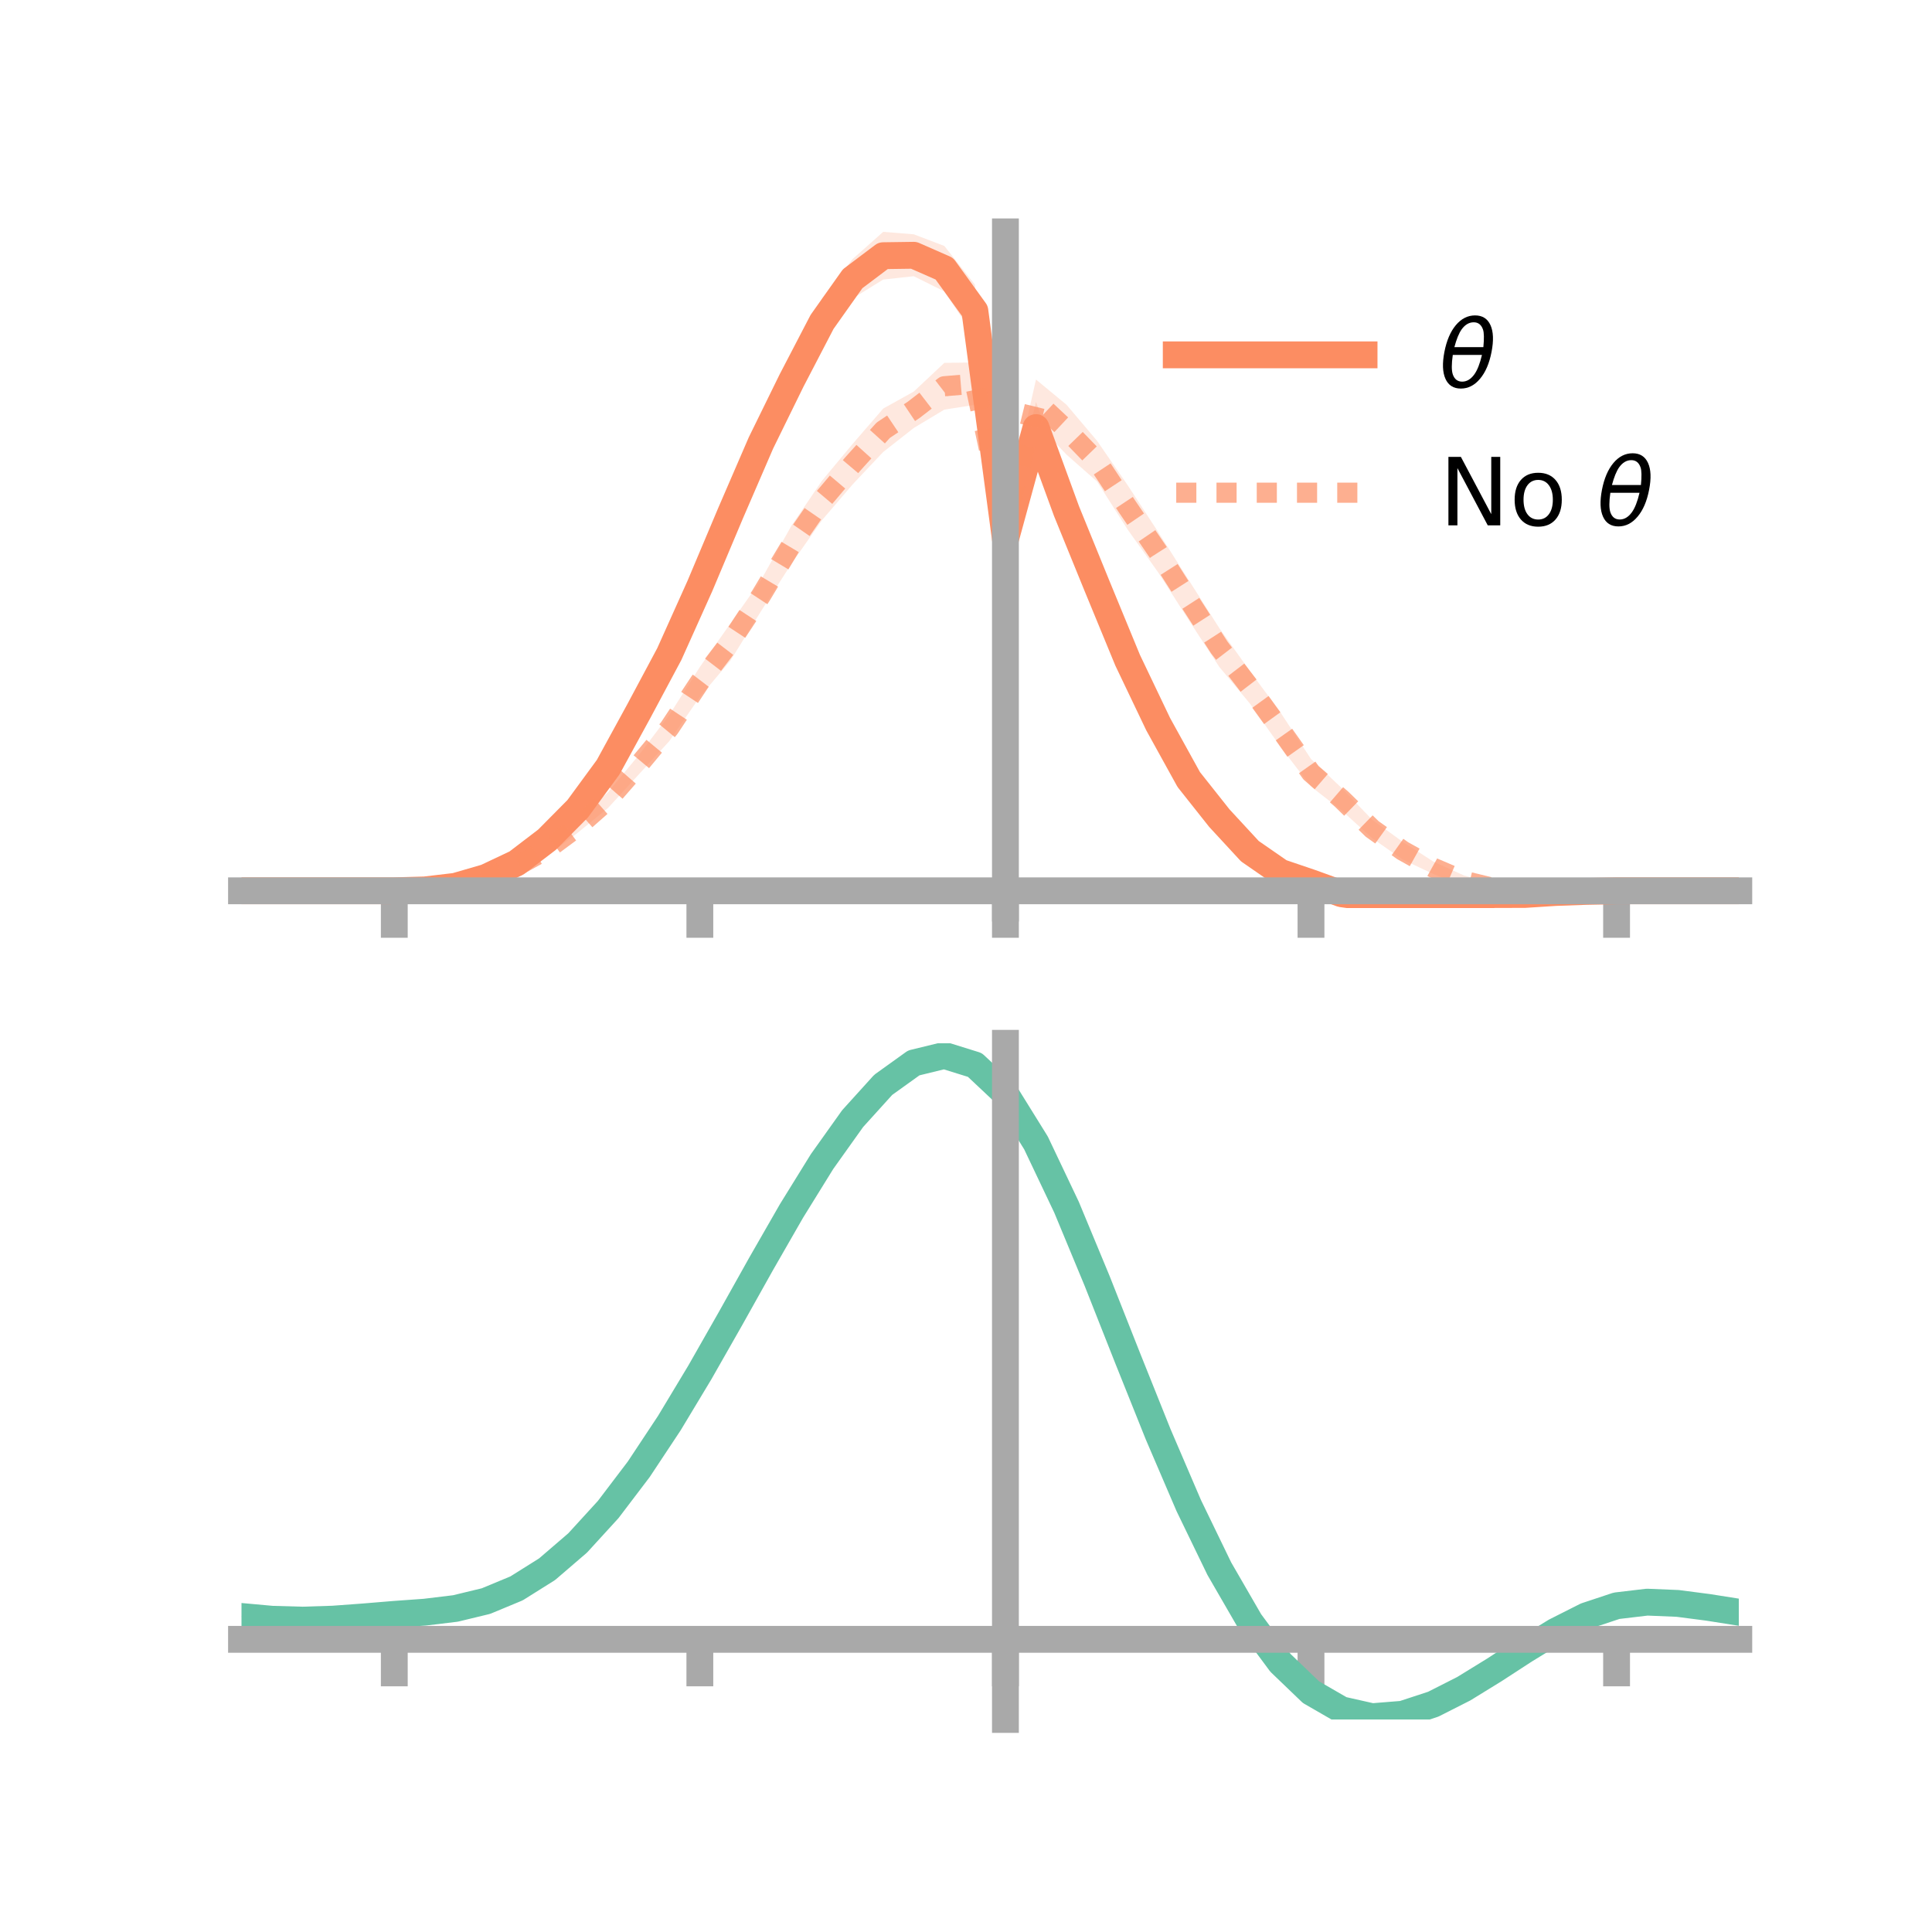 <?xml version="1.0" encoding="utf-8" standalone="no"?>
<!DOCTYPE svg PUBLIC "-//W3C//DTD SVG 1.1//EN"
  "http://www.w3.org/Graphics/SVG/1.1/DTD/svg11.dtd">
<!-- Created with matplotlib (https://matplotlib.org/) -->
<svg height="144pt" version="1.1" viewBox="0 0 144 144" width="144pt" xmlns="http://www.w3.org/2000/svg" xmlns:xlink="http://www.w3.org/1999/xlink">
 <defs>
  <style type="text/css">*{stroke-linecap:butt;stroke-linejoin:round;}</style>
 </defs>
 <g id="figure_1">
  <g id="patch_1">
   <path d="M 0 144 
L 144 144 
L 144 0 
L 0 0 
z
" style="fill:none;"/>
  </g>
  <g id="axes_1">
   <g id="patch_2">
    <path d="M 18 67.68 
L 129.6 67.68 
L 129.6 17.28 
L 18 17.28 
z
" style="fill:none;"/>
   </g>
   <g id="PolyCollection_1">
    <path clip-path="url(#pee03468b28)" d="M 18 66.395 
L 18 66.395 
L 20.278 66.395 
L 22.555 66.395 
L 24.833 66.395 
L 27.11 66.395 
L 29.388 66.393 
L 31.665 66.285 
L 33.943 65.955 
L 36.22 65.181 
L 38.498 64.029 
L 40.776 62.09 
L 43.053 59.671 
L 45.331 56.474 
L 47.608 52.305 
L 49.886 47.625 
L 52.163 42.702 
L 54.441 37.122 
L 56.718 31.603 
L 58.996 26.897 
L 61.273 22.245 
L 63.551 19.307 
L 65.829 17.28 
L 68.106 17.464 
L 70.384 18.332 
L 72.661 21.21 
L 74.939 39.408 
L 77.216 29.952 
L 79.494 36.292 
L 81.771 41.893 
L 84.049 47.644 
L 86.327 52.276 
L 88.604 56.912 
L 90.882 59.732 
L 93.159 62.254 
L 95.437 64.016 
L 97.714 65.129 
L 99.992 65.735 
L 102.269 66.197 
L 104.547 66.196 
L 106.824 66.283 
L 109.102 66.459 
L 111.38 66.416 
L 113.657 66.467 
L 115.935 66.432 
L 118.212 66.4 
L 120.49 66.394 
L 122.767 66.395 
L 125.045 66.395 
L 127.322 66.395 
L 129.6 66.395 
L 129.6 66.395 
L 129.6 66.395 
L 127.322 66.395 
L 125.045 66.395 
L 122.767 66.395 
L 120.49 66.398 
L 118.212 66.48 
L 115.935 66.611 
L 113.657 66.869 
L 111.38 66.932 
L 109.102 67.265 
L 106.824 67.32 
L 104.547 67.263 
L 102.269 67.68 
L 99.992 67.496 
L 97.714 66.458 
L 95.437 66.024 
L 93.159 64.632 
L 90.882 62.225 
L 88.604 59.296 
L 86.327 55.688 
L 84.049 50.782 
L 81.771 45.48 
L 79.494 39.912 
L 77.216 33.788 
L 74.939 40.983 
L 72.661 25.14 
L 70.384 21.719 
L 68.106 20.588 
L 65.829 20.836 
L 63.551 22.243 
L 61.273 25.738 
L 58.996 29.836 
L 56.718 34.418 
L 54.441 39.432 
L 52.163 44.662 
L 49.886 49.877 
L 47.608 53.724 
L 45.331 57.882 
L 43.053 60.898 
L 40.776 63.079 
L 38.498 64.617 
L 36.22 65.618 
L 33.943 66.167 
L 31.665 66.375 
L 29.388 66.396 
L 27.11 66.395 
L 24.833 66.395 
L 22.555 66.395 
L 20.278 66.395 
L 18 66.395 
z
" style="fill:#fc8d62;fill-opacity:0.2;"/>
   </g>
   <g id="PolyCollection_2">
    <path clip-path="url(#pee03468b28)" d="M 18 66.395 
L 18 66.395 
L 20.278 66.395 
L 22.555 66.395 
L 24.833 66.395 
L 27.11 66.395 
L 29.388 66.394 
L 31.665 66.284 
L 33.943 65.903 
L 36.22 65.25 
L 38.498 64.311 
L 40.776 62.821 
L 43.053 61.18 
L 45.331 59.029 
L 47.608 56.289 
L 49.886 53.287 
L 52.163 49.714 
L 54.441 46.474 
L 56.718 43.231 
L 58.996 39.175 
L 61.273 35.825 
L 63.551 33.086 
L 65.829 30.453 
L 68.106 29.185 
L 70.384 27.047 
L 72.661 27.015 
L 74.939 38.396 
L 77.216 28.287 
L 79.494 30.17 
L 81.771 32.86 
L 84.049 36.165 
L 86.327 39.66 
L 88.604 43.241 
L 90.882 46.819 
L 93.159 50.02 
L 95.437 53.097 
L 97.714 56.57 
L 99.992 58.726 
L 102.269 61.092 
L 104.547 62.743 
L 106.824 64.211 
L 109.102 65.245 
L 111.38 65.938 
L 113.657 66.21 
L 115.935 66.376 
L 118.212 66.408 
L 120.49 66.395 
L 122.767 66.395 
L 125.045 66.395 
L 127.322 66.395 
L 129.6 66.395 
L 129.6 66.395 
L 129.6 66.395 
L 127.322 66.395 
L 125.045 66.395 
L 122.767 66.395 
L 120.49 66.397 
L 118.212 66.486 
L 115.935 66.61 
L 113.657 66.623 
L 111.38 66.464 
L 109.102 66.052 
L 106.824 65.14 
L 104.547 64.067 
L 102.269 62.472 
L 99.992 60.4 
L 97.714 58.622 
L 95.437 55.653 
L 93.159 52.437 
L 90.882 49.712 
L 88.604 46.22 
L 86.327 42.667 
L 84.049 39.47 
L 81.771 35.894 
L 79.494 33.887 
L 77.216 31.501 
L 74.939 39.947 
L 72.661 30.178 
L 70.384 30.53 
L 68.106 31.9 
L 65.829 33.687 
L 63.551 36.103 
L 61.273 38.762 
L 58.996 42.008 
L 56.718 45.56 
L 54.441 49.24 
L 52.163 51.94 
L 49.886 55.239 
L 47.608 57.726 
L 45.331 60.21 
L 43.053 62.073 
L 40.776 63.803 
L 38.498 64.822 
L 36.22 65.714 
L 33.943 66.18 
L 31.665 66.372 
L 29.388 66.395 
L 27.11 66.395 
L 24.833 66.395 
L 22.555 66.395 
L 20.278 66.395 
L 18 66.395 
z
" style="fill:#fc8d62;fill-opacity:0.2;"/>
   </g>
   <g id="matplotlib.axis_1">
    <g id="xtick_1">
     <g id="line2d_1">
      <defs>
       <path d="M 0 0 
L 0 3.5 
" id="mb2ea665124" style="stroke:#a9a9a9;stroke-width:2;"/>
      </defs>
      <g>
       <use style="fill:#a9a9a9;stroke:#a9a9a9;stroke-width:2;" x="29.388" xlink:href="#mb2ea665124" y="66.395"/>
      </g>
     </g>
    </g>
    <g id="xtick_2">
     <g id="line2d_2">
      <g>
       <use style="fill:#a9a9a9;stroke:#a9a9a9;stroke-width:2;" x="52.163" xlink:href="#mb2ea665124" y="66.395"/>
      </g>
     </g>
    </g>
    <g id="xtick_3">
     <g id="line2d_3">
      <g>
       <use style="fill:#a9a9a9;stroke:#a9a9a9;stroke-width:2;" x="74.939" xlink:href="#mb2ea665124" y="66.395"/>
      </g>
     </g>
    </g>
    <g id="xtick_4">
     <g id="line2d_4">
      <g>
       <use style="fill:#a9a9a9;stroke:#a9a9a9;stroke-width:2;" x="97.714" xlink:href="#mb2ea665124" y="66.395"/>
      </g>
     </g>
    </g>
    <g id="xtick_5">
     <g id="line2d_5">
      <g>
       <use style="fill:#a9a9a9;stroke:#a9a9a9;stroke-width:2;" x="120.49" xlink:href="#mb2ea665124" y="66.395"/>
      </g>
     </g>
    </g>
   </g>
   <g id="matplotlib.axis_2"/>
   <g id="line2d_6">
    <path clip-path="url(#pee03468b28)" d="M 18 66.395 
L 20.278 66.395 
L 22.555 66.395 
L 24.833 66.395 
L 27.11 66.395 
L 29.388 66.394 
L 31.665 66.33 
L 33.943 66.061 
L 36.22 65.4 
L 38.498 64.323 
L 40.776 62.584 
L 43.053 60.285 
L 45.331 57.178 
L 47.608 53.015 
L 49.886 48.751 
L 52.163 43.682 
L 54.441 38.277 
L 56.718 33.011 
L 58.996 28.367 
L 61.273 23.991 
L 63.551 20.775 
L 65.829 19.058 
L 68.106 19.026 
L 70.384 20.026 
L 72.661 23.175 
L 74.939 40.195 
L 77.216 31.87 
L 79.494 38.102 
L 81.771 43.687 
L 84.049 49.213 
L 86.327 53.982 
L 88.604 58.104 
L 90.882 60.978 
L 93.159 63.443 
L 95.437 65.02 
L 97.714 65.793 
L 99.992 66.616 
L 102.269 66.938 
L 104.547 66.729 
L 106.824 66.802 
L 109.102 66.862 
L 111.38 66.674 
L 113.657 66.668 
L 115.935 66.521 
L 118.212 66.44 
L 120.49 66.396 
L 122.767 66.395 
L 125.045 66.395 
L 127.322 66.395 
L 129.6 66.395 
" style="fill:none;stroke:#fc8d62;stroke-linecap:square;stroke-width:2;"/>
   </g>
   <g id="line2d_7">
    <path clip-path="url(#pee03468b28)" d="M 18 66.395 
L 20.278 66.395 
L 22.555 66.395 
L 24.833 66.395 
L 27.11 66.395 
L 29.388 66.394 
L 31.665 66.328 
L 33.943 66.042 
L 36.22 65.482 
L 38.498 64.567 
L 40.776 63.312 
L 43.053 61.627 
L 45.331 59.62 
L 47.608 57.008 
L 49.886 54.263 
L 52.163 50.827 
L 54.441 47.857 
L 56.718 44.395 
L 58.996 40.592 
L 61.273 37.294 
L 63.551 34.594 
L 65.829 32.07 
L 68.106 30.543 
L 70.384 28.788 
L 72.661 28.596 
L 74.939 39.171 
L 77.216 29.894 
L 79.494 32.029 
L 81.771 34.377 
L 84.049 37.818 
L 86.327 41.164 
L 88.604 44.731 
L 90.882 48.266 
L 93.159 51.229 
L 95.437 54.375 
L 97.714 57.596 
L 99.992 59.563 
L 102.269 61.782 
L 104.547 63.405 
L 106.824 64.675 
L 109.102 65.649 
L 111.38 66.201 
L 113.657 66.417 
L 115.935 66.493 
L 118.212 66.447 
L 120.49 66.396 
L 122.767 66.395 
L 125.045 66.395 
L 127.322 66.395 
L 129.6 66.395 
" style="fill:none;stroke:#fc8d62;stroke-dasharray:1.5,1.5;stroke-dashoffset:0;stroke-opacity:0.7;stroke-width:1.5;"/>
   </g>
   <g id="patch_3">
    <path d="M 74.939 67.68 
L 74.939 17.28 
" style="fill:none;stroke:#a9a9a9;stroke-linecap:square;stroke-linejoin:miter;stroke-width:2;"/>
   </g>
   <g id="patch_4">
    <path d="M 129.6 67.68 
L 129.6 17.28 
" style="fill:none;"/>
   </g>
   <g id="patch_5">
    <path d="M 18 66.395 
L 129.6 66.395 
" style="fill:none;stroke:#a9a9a9;stroke-linecap:square;stroke-linejoin:miter;stroke-width:2;"/>
   </g>
   <g id="patch_6">
    <path d="M 18 17.28 
L 129.6 17.28 
" style="fill:none;"/>
   </g>
   <g id="legend_1">
    <g id="line2d_8">
     <path d="M 87.67 26.449 
L 101.67 26.449 
" style="fill:none;stroke:#fc8d62;stroke-linecap:square;stroke-width:2;"/>
    </g>
    <g id="line2d_9"/>
    <g id="text_1">
     <!-- $\theta$ -->
     <g transform="translate(107.27 28.899)scale(0.07 -0.07)">
      <defs>
       <path d="M 45.516 34.672 
L 14.453 34.672 
Q 12.359 20.062 14.5 13.875 
Q 17.188 6.25 24.469 6.25 
Q 31.781 6.25 37.359 13.922 
Q 42.234 20.656 45.516 34.672 
z
M 47.016 42.969 
Q 48.344 56.844 46.625 61.719 
Q 43.953 69.438 36.766 69.438 
Q 29.297 69.438 23.828 61.812 
Q 19.531 55.672 16.156 42.969 
z
M 38.188 76.766 
Q 49.906 76.766 54.594 66.406 
Q 59.281 56.109 55.719 37.844 
Q 52.203 19.625 43.453 9.281 
Q 34.766 -1.125 23.047 -1.125 
Q 11.281 -1.125 6.641 9.281 
Q 2 19.625 5.516 37.844 
Q 9.078 56.109 17.719 66.406 
Q 26.422 76.766 38.188 76.766 
z
" id="DejaVuSans-Oblique-952"/>
      </defs>
      <use transform="translate(0 0.234)" xlink:href="#DejaVuSans-Oblique-952"/>
     </g>
    </g>
    <g id="line2d_10">
     <path d="M 87.67 36.724 
L 101.67 36.724 
" style="fill:none;stroke:#fc8d62;stroke-dasharray:1.5,1.5;stroke-dashoffset:0;stroke-opacity:0.7;stroke-width:1.5;"/>
    </g>
    <g id="line2d_11"/>
    <g id="text_2">
     <!-- No $\theta$ -->
     <g transform="translate(107.27 39.174)scale(0.07 -0.07)">
      <defs>
       <path d="M 9.812 72.906 
L 23.094 72.906 
L 55.422 11.922 
L 55.422 72.906 
L 64.984 72.906 
L 64.984 0 
L 51.703 0 
L 19.391 60.984 
L 19.391 0 
L 9.812 0 
z
" id="DejaVuSans-78"/>
       <path d="M 30.609 48.391 
Q 23.391 48.391 19.188 42.75 
Q 14.984 37.109 14.984 27.297 
Q 14.984 17.484 19.156 11.844 
Q 23.344 6.203 30.609 6.203 
Q 37.797 6.203 41.984 11.859 
Q 46.188 17.531 46.188 27.297 
Q 46.188 37.016 41.984 42.703 
Q 37.797 48.391 30.609 48.391 
z
M 30.609 56 
Q 42.328 56 49.016 48.375 
Q 55.719 40.766 55.719 27.297 
Q 55.719 13.875 49.016 6.219 
Q 42.328 -1.422 30.609 -1.422 
Q 18.844 -1.422 12.172 6.219 
Q 5.516 13.875 5.516 27.297 
Q 5.516 40.766 12.172 48.375 
Q 18.844 56 30.609 56 
z
" id="DejaVuSans-111"/>
       <path id="DejaVuSans-32"/>
      </defs>
      <use transform="translate(0 0.234)" xlink:href="#DejaVuSans-78"/>
      <use transform="translate(74.805 0.234)" xlink:href="#DejaVuSans-111"/>
      <use transform="translate(135.986 0.234)" xlink:href="#DejaVuSans-32"/>
      <use transform="translate(167.773 0.234)" xlink:href="#DejaVuSans-Oblique-952"/>
     </g>
    </g>
   </g>
  </g>
  <g id="axes_2">
   <g id="patch_7">
    <path d="M 18 128.16 
L 129.6 128.16 
L 129.6 77.76 
L 18 77.76 
z
" style="fill:none;"/>
   </g>
   <g id="PolyCollection_3">
    <path clip-path="url(#paa4ebd62a7)" d="M 18 120.523 
L 18 120.443 
L 20.278 120.659 
L 22.555 120.723 
L 24.833 120.643 
L 27.11 120.466 
L 29.388 120.27 
L 31.665 120.101 
L 33.943 119.82 
L 36.22 119.265 
L 38.498 118.309 
L 40.776 116.86 
L 43.053 114.867 
L 45.331 112.322 
L 47.608 109.256 
L 49.886 105.737 
L 52.163 101.867 
L 54.441 97.775 
L 56.718 93.616 
L 58.996 89.563 
L 61.273 85.808 
L 63.551 82.548 
L 65.829 79.986 
L 68.106 78.324 
L 70.384 77.76 
L 72.661 78.482 
L 74.939 80.657 
L 77.216 84.375 
L 79.494 89.238 
L 81.771 94.802 
L 84.049 100.649 
L 86.327 106.418 
L 88.604 111.808 
L 90.882 116.584 
L 93.159 120.58 
L 95.437 123.699 
L 97.714 125.907 
L 99.992 127.23 
L 102.269 127.746 
L 104.547 127.567 
L 106.824 126.832 
L 109.102 125.695 
L 111.38 124.318 
L 113.657 122.863 
L 115.935 121.491 
L 118.212 120.354 
L 120.49 119.604 
L 122.767 119.336 
L 125.045 119.435 
L 127.322 119.74 
L 129.6 120.112 
L 129.6 120.218 
L 129.6 120.218 
L 127.322 119.87 
L 125.045 119.584 
L 122.767 119.495 
L 120.49 119.767 
L 118.212 120.527 
L 115.935 121.691 
L 113.657 123.107 
L 111.38 124.613 
L 109.102 126.038 
L 106.824 127.213 
L 104.547 127.971 
L 102.269 128.16 
L 99.992 127.651 
L 97.714 126.344 
L 95.437 124.179 
L 93.159 121.142 
L 90.882 117.263 
L 88.604 112.634 
L 86.327 107.409 
L 84.049 101.812 
L 81.771 96.132 
L 79.494 90.724 
L 77.216 85.994 
L 74.939 82.379 
L 72.661 80.27 
L 70.384 79.575 
L 68.106 80.124 
L 65.829 81.731 
L 63.551 84.201 
L 61.273 87.337 
L 58.996 90.943 
L 56.718 94.825 
L 54.441 98.805 
L 52.163 102.715 
L 49.886 106.411 
L 47.608 109.77 
L 45.331 112.701 
L 43.053 115.141 
L 40.776 117.062 
L 38.498 118.471 
L 36.22 119.408 
L 33.943 119.952 
L 31.665 120.223 
L 29.388 120.381 
L 27.11 120.561 
L 24.833 120.719 
L 22.555 120.784 
L 20.278 120.721 
L 18 120.523 
z
" style="fill:#66c2a5;fill-opacity:0.2;"/>
   </g>
   <g id="matplotlib.axis_3">
    <g id="xtick_6">
     <g id="line2d_12">
      <g>
       <use style="fill:#a9a9a9;stroke:#a9a9a9;stroke-width:2;" x="29.388" xlink:href="#mb2ea665124" y="122.186"/>
      </g>
     </g>
    </g>
    <g id="xtick_7">
     <g id="line2d_13">
      <g>
       <use style="fill:#a9a9a9;stroke:#a9a9a9;stroke-width:2;" x="52.163" xlink:href="#mb2ea665124" y="122.186"/>
      </g>
     </g>
    </g>
    <g id="xtick_8">
     <g id="line2d_14">
      <g>
       <use style="fill:#a9a9a9;stroke:#a9a9a9;stroke-width:2;" x="74.939" xlink:href="#mb2ea665124" y="122.186"/>
      </g>
     </g>
    </g>
    <g id="xtick_9">
     <g id="line2d_15">
      <g>
       <use style="fill:#a9a9a9;stroke:#a9a9a9;stroke-width:2;" x="97.714" xlink:href="#mb2ea665124" y="122.186"/>
      </g>
     </g>
    </g>
    <g id="xtick_10">
     <g id="line2d_16">
      <g>
       <use style="fill:#a9a9a9;stroke:#a9a9a9;stroke-width:2;" x="120.49" xlink:href="#mb2ea665124" y="122.186"/>
      </g>
     </g>
    </g>
   </g>
   <g id="matplotlib.axis_4"/>
   <g id="line2d_17">
    <path clip-path="url(#paa4ebd62a7)" d="M 18 120.483 
L 20.278 120.69 
L 22.555 120.754 
L 24.833 120.681 
L 27.11 120.514 
L 29.388 120.325 
L 31.665 120.162 
L 33.943 119.886 
L 36.22 119.336 
L 38.498 118.39 
L 40.776 116.961 
L 43.053 115.004 
L 45.331 112.511 
L 47.608 109.513 
L 49.886 106.074 
L 52.163 102.291 
L 54.441 98.29 
L 56.718 94.221 
L 58.996 90.253 
L 61.273 86.573 
L 63.551 83.375 
L 65.829 80.859 
L 68.106 79.224 
L 70.384 78.668 
L 72.661 79.376 
L 74.939 81.518 
L 77.216 85.185 
L 79.494 89.981 
L 81.771 95.467 
L 84.049 101.23 
L 86.327 106.914 
L 88.604 112.221 
L 90.882 116.923 
L 93.159 120.861 
L 95.437 123.939 
L 97.714 126.125 
L 99.992 127.44 
L 102.269 127.953 
L 104.547 127.769 
L 106.824 127.022 
L 109.102 125.867 
L 111.38 124.465 
L 113.657 122.985 
L 115.935 121.591 
L 118.212 120.441 
L 120.49 119.685 
L 122.767 119.415 
L 125.045 119.509 
L 127.322 119.805 
L 129.6 120.165 
" style="fill:none;stroke:#66c2a5;stroke-linecap:square;stroke-width:2;"/>
   </g>
   <g id="patch_8">
    <path d="M 74.939 128.16 
L 74.939 77.76 
" style="fill:none;stroke:#a9a9a9;stroke-linecap:square;stroke-linejoin:miter;stroke-width:2;"/>
   </g>
   <g id="patch_9">
    <path d="M 129.6 128.16 
L 129.6 77.76 
" style="fill:none;"/>
   </g>
   <g id="patch_10">
    <path d="M 18 122.186 
L 129.6 122.186 
" style="fill:none;stroke:#a9a9a9;stroke-linecap:square;stroke-linejoin:miter;stroke-width:2;"/>
   </g>
   <g id="patch_11">
    <path d="M 18 77.76 
L 129.6 77.76 
" style="fill:none;"/>
   </g>
  </g>
 </g>
 <defs>
  <clipPath id="pee03468b28">
   <rect height="50.4" width="111.6" x="18" y="17.28"/>
  </clipPath>
  <clipPath id="paa4ebd62a7">
   <rect height="50.4" width="111.6" x="18" y="77.76"/>
  </clipPath>
 </defs>
</svg>
